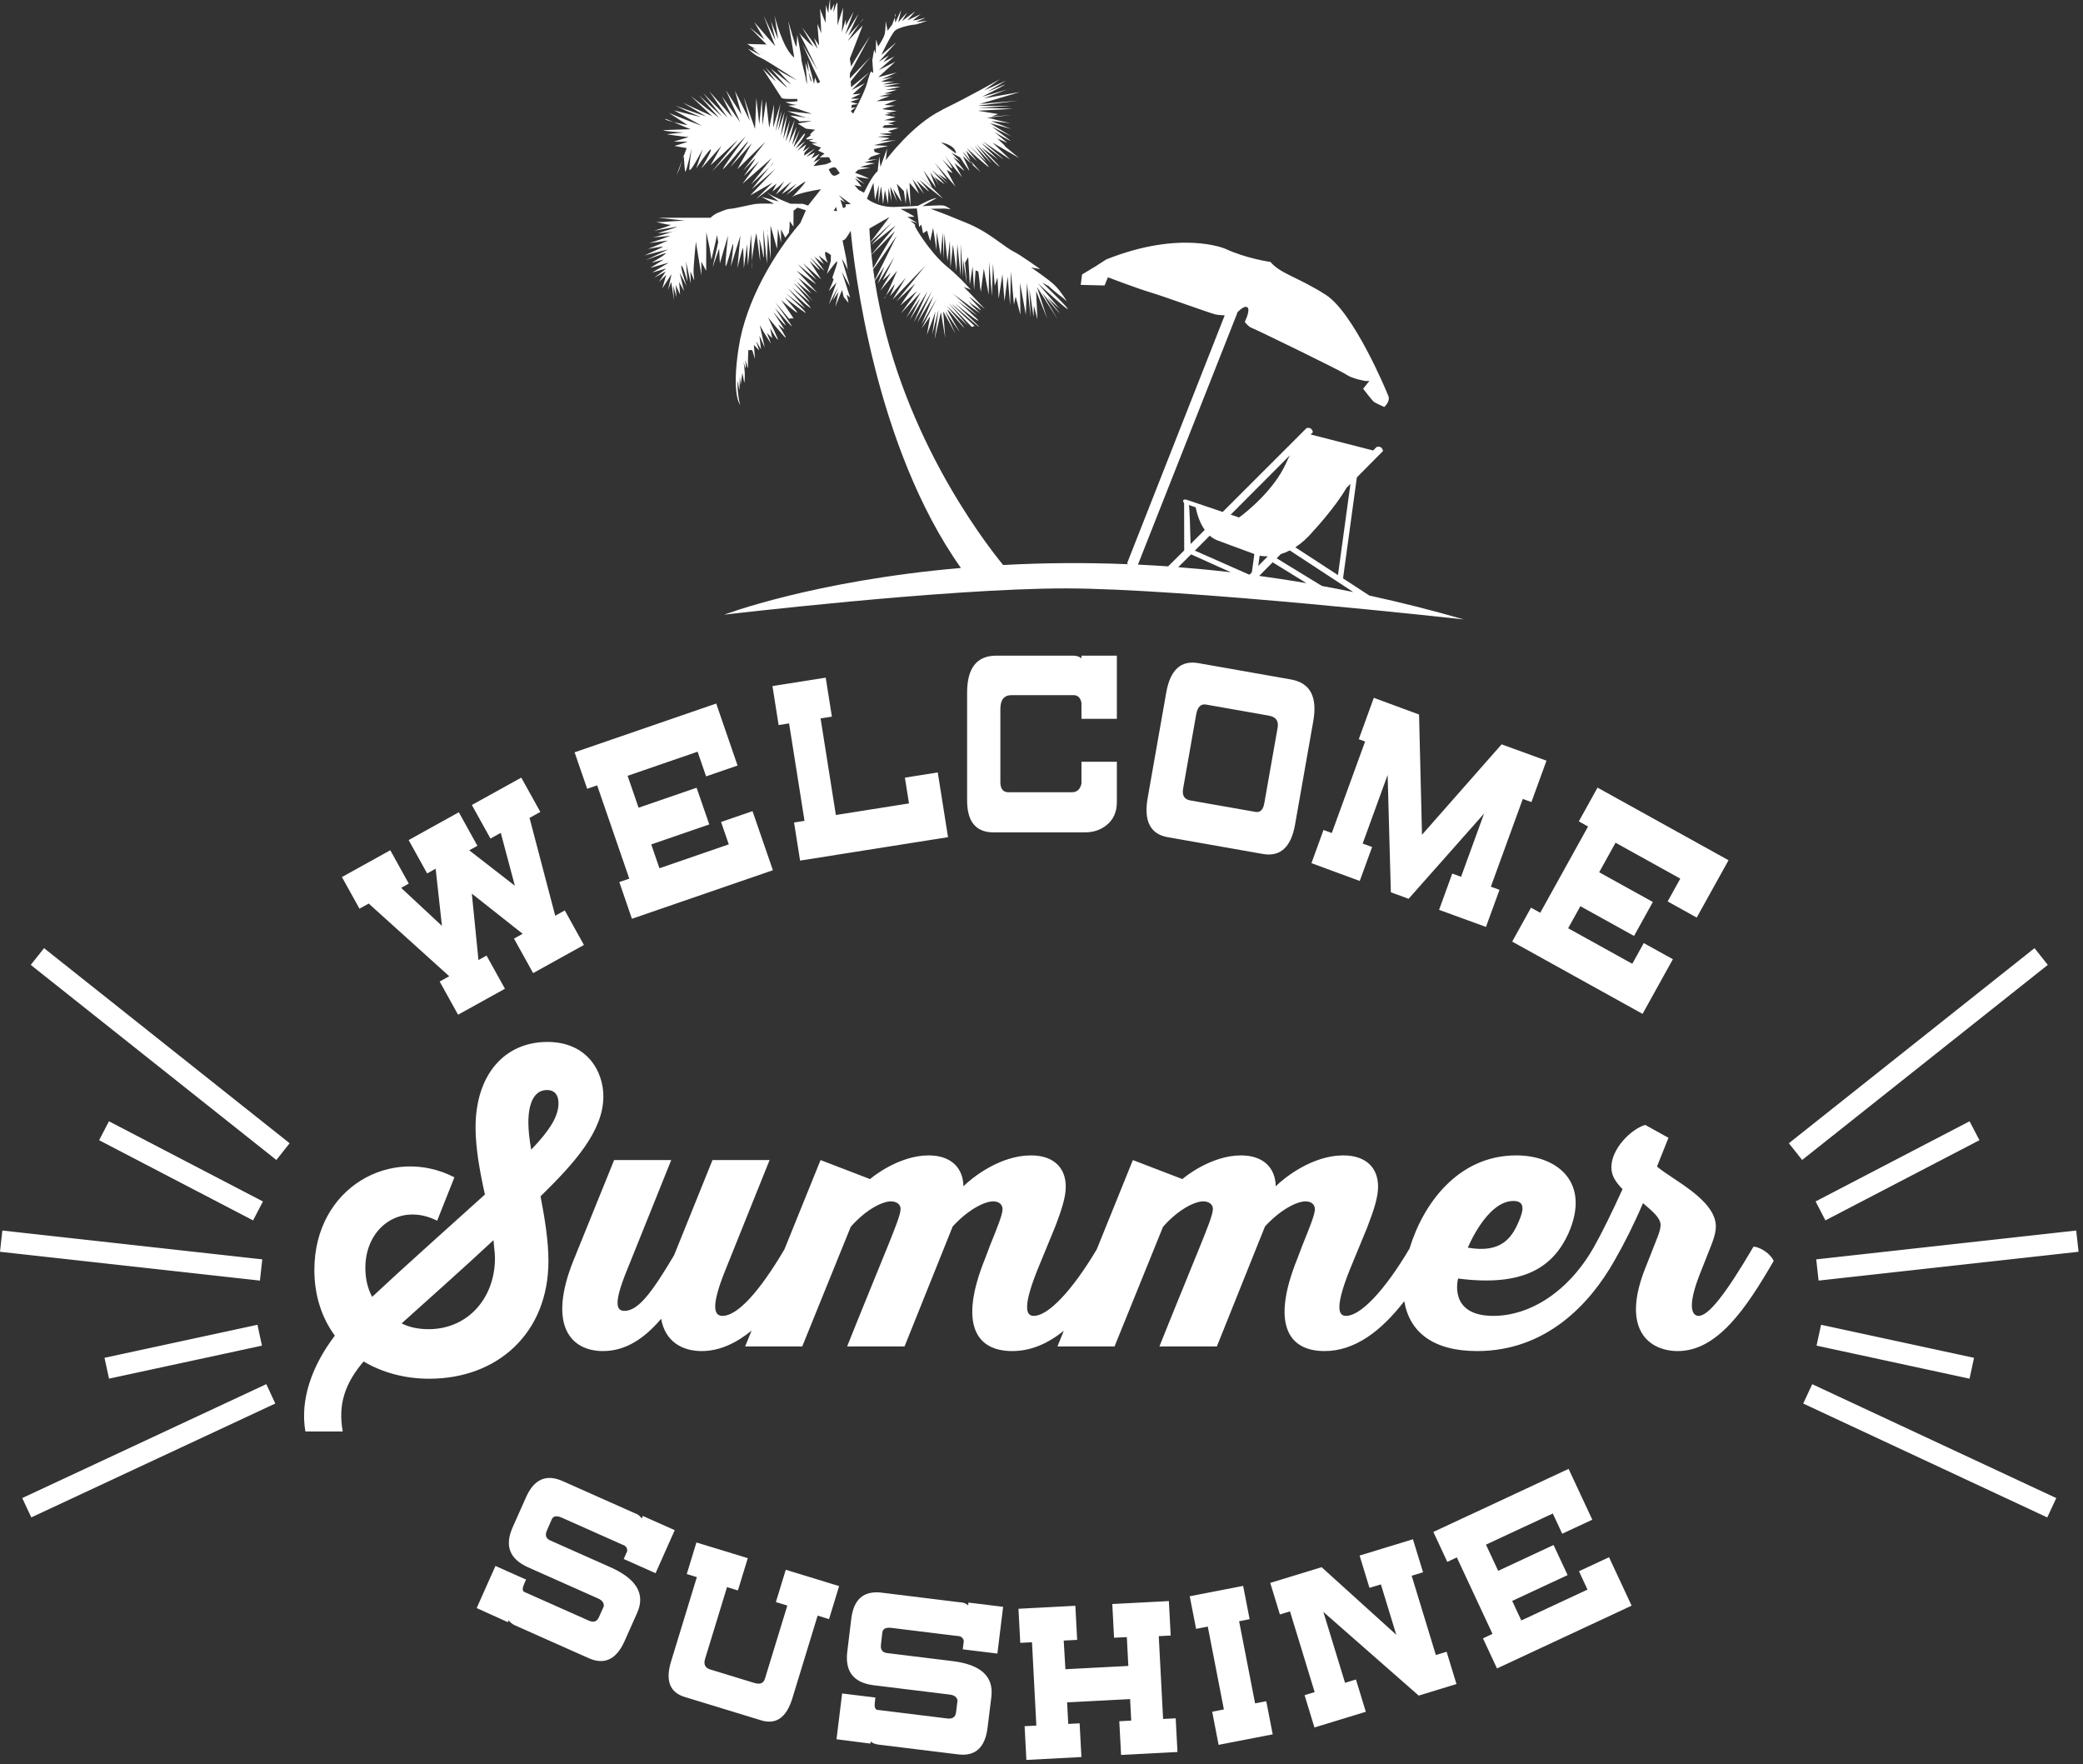 <?xml version="1.0" encoding="UTF-8" standalone="no"?>
<!DOCTYPE svg PUBLIC "-//W3C//DTD SVG 1.1//EN" "http://www.w3.org/Graphics/SVG/1.1/DTD/svg11.dtd">
<svg width="100%" height="100%" viewBox="0 0 281 238" version="1.1" xmlns="http://www.w3.org/2000/svg" xmlns:xlink="http://www.w3.org/1999/xlink" xml:space="preserve" xmlns:serif="http://www.serif.com/" style="fill-rule:evenodd;clip-rule:evenodd;stroke-linejoin:round;stroke-miterlimit:1.414;">
    <rect x="0" y="0" width="281" height="238" fill="#333333" stroke="none"/>
    <g transform="matrix(1,0,0,1,-523.11,-823.879)">
        <g transform="matrix(2,0,0,2,-32.042,-29.29)">
            <path d="M379.655,507.586C380.479,507.586 380.333,508.241 380.019,508.967C379.534,510.106 378.808,511.124 376.581,510.735C376.581,510.735 377.864,507.586 379.655,507.586ZM395.854,510.663C393.991,513.834 392.827,515.336 392.149,515.336C391.812,515.336 391.229,514.95 392.343,512.237L393.022,510.518C393.239,509.959 393.312,509.596 393.312,509.307C393.312,507.491 390.333,506.133 389.341,505.262L390.116,503.325L388.542,502.454C387.55,502.768 386.265,504.077 386.265,505.311C386.265,505.917 386.581,506.329 387.017,506.788C386.313,508.338 385.636,509.717 385.103,510.663L385.104,510.663C383.384,513.713 380.771,515.336 378.3,515.336C375.224,515.336 375.927,512.817 375.927,512.817C380.407,513.399 382.345,511.995 383.36,509.792C384.911,506.303 382.585,504.512 379.849,504.512C375.909,504.512 373.556,507.799 372.651,510.793C370.938,513.686 369.327,515.336 368.372,515.336C367.96,515.336 367.501,515.022 368.614,512.237L369.802,509.354C370.286,508.096 370.528,507.297 370.528,506.618C370.528,505.36 369.729,504.512 368.179,504.512C366.097,504.512 364.208,506.012 363.626,506.594C363.603,505.36 362.804,504.512 361.278,504.512C359.267,504.512 357.452,505.989 357.331,506.11L353.989,504.827L351.554,510.846C349.853,513.706 348.255,515.336 347.308,515.336C346.896,515.336 346.435,515.022 347.55,512.237L348.735,509.354C349.22,508.096 349.462,507.297 349.462,506.618C349.462,505.36 348.663,504.512 347.114,504.512C345.03,504.512 343.142,506.012 342.562,506.594C342.536,505.36 341.737,504.512 340.212,504.512C338.202,504.512 336.386,505.989 336.265,506.11L332.923,504.827L330.487,510.848C328.79,513.729 327.308,515.336 326.313,515.336C325.829,515.336 325.417,514.924 326.507,512.237L329.485,504.827L325.634,504.827L323.044,511.245C321.591,513.69 320.646,514.997 319.702,514.997C319.218,514.997 318.878,514.659 319.872,512.237L322.851,504.827L318.999,504.827L316.263,511.583C314.495,515.966 316.069,517.709 318.249,517.709C319.798,517.709 321.058,516.838 322.171,515.531C322.438,517.055 323.575,517.709 324.907,517.709C326.095,517.709 327.222,517.185 328.269,516.331L327.837,517.396L331.688,517.396L334.958,509.331C335.974,508.168 337.089,507.612 337.669,507.612C338.032,507.612 338.323,507.805 338.323,508.12C338.323,508.508 337.911,509.5 337.476,510.59C336.651,512.624 335.515,515.385 334.716,517.396L338.589,517.396L341.835,509.307C342.851,508.192 343.966,507.612 344.571,507.612C344.935,507.612 345.2,507.805 345.2,508.145C345.2,508.508 344.813,509.452 344.353,510.59L344.015,511.487C342.271,515.795 343.335,517.709 345.854,517.709C347.118,517.709 348.271,517.196 349.329,516.341L348.903,517.396L352.753,517.396L356.022,509.331C357.04,508.168 358.153,507.612 358.735,507.612C359.099,507.612 359.388,507.805 359.388,508.12C359.388,508.508 358.978,509.5 358.54,510.59C357.718,512.624 356.579,515.385 355.78,517.396L359.655,517.396L362.899,509.307C363.917,508.192 365.03,507.612 365.636,507.612C365.999,507.612 366.267,507.805 366.267,508.145C366.267,508.508 365.878,509.452 365.419,510.59L365.079,511.487C363.335,515.795 364.401,517.709 366.919,517.709C368.981,517.709 370.749,516.341 372.296,514.344C372.646,516.44 374.255,517.709 377.21,517.709C381.86,517.709 384.813,514.539 386.46,511.631L386.46,511.629C387.138,510.444 387.743,509.258 388.397,507.733C389.05,508.29 389.583,508.725 389.583,509.209C389.583,509.331 389.56,509.573 389.364,510.057L388.591,512.018C386.847,516.305 388.856,517.709 390.745,517.709C393.409,517.709 395.347,514.852 397.212,511.631C397.017,511.17 396.364,510.711 395.854,510.663ZM306.481,516.233C305.827,516.233 305.198,516.112 304.665,515.844C306.433,514.247 308.71,512.237 310.864,510.227C310.89,510.663 310.962,511.075 310.962,511.438C310.962,514.125 309.146,516.233 306.481,516.233ZM314.472,500.104C315.103,500.104 315.247,500.588 315.247,501C315.247,501.848 314.69,502.792 313.407,504.124C313.286,503.446 313.214,502.817 313.214,502.284C313.214,501.727 313.286,500.104 314.472,500.104ZM314.569,511.631C314.569,510.299 314.327,508.774 314.036,507.272C316.265,505.092 318.274,502.889 318.274,500.54C318.274,498.846 317.185,496.86 314.497,496.86C311.614,496.86 309.653,499.063 309.653,502.624C309.653,504.028 309.944,505.625 310.284,507.151C307.79,509.403 304.665,512.188 302.679,514.053C302.364,513.471 302.22,512.817 302.22,512.09C302.22,509.379 304.569,507.661 307.063,508.918L308.226,505.989C303.987,503.809 298.78,506.667 298.78,512.237C298.78,513.982 299.29,515.482 300.161,516.669C298.563,518.774 297.812,521.052 298.175,523.133L300.694,523.133C300.354,521.245 300.888,519.841 302.099,518.411C303.333,519.138 304.835,519.575 306.53,519.575C311.13,519.575 314.569,516.5 314.569,511.631ZM337.979,427.542C337.946,427.573 337.937,427.659 337.937,427.758C337.985,427.618 338.015,427.51 337.979,427.542ZM337.929,434.292C337.864,434.272 337.774,434.268 337.679,434.272C337.866,434.305 338.042,434.331 337.929,434.292ZM338.067,433.338L338.149,433.327L338.067,433.338ZM339.771,427.473L339.683,427.536L339.771,427.473ZM335.794,427.872C335.753,427.895 335.665,428.008 335.556,428.159C335.728,427.965 335.849,427.829 335.794,427.872ZM337.829,431.778L337.948,431.756L337.829,431.778ZM338.378,432.19L338.306,432.204L338.378,432.19ZM334.655,447.336L334.481,446.606L334.478,446.596L334.655,447.336ZM343.718,438.196L343.06,437.438L343.257,437.776L343.718,438.196ZM328.323,444.717L328.304,444.208C328.296,444.411 328.298,444.59 328.323,444.717ZM343.222,437.77L343.257,437.776L343.108,437.641L343.222,437.77ZM334.8,444.979L334.757,444.792C334.78,444.95 334.8,445.049 334.8,444.979ZM337.343,446.514C337.247,446.653 337.185,446.747 337.229,446.715C337.251,446.694 337.29,446.62 337.343,446.514ZM345.519,432.62C345.677,432.575 345.769,432.545 345.739,432.549C345.712,432.553 345.632,432.581 345.519,432.62ZM321.534,442.604L321.581,442.596C321.458,442.608 321.419,442.61 321.534,442.604ZM323.405,437.983L323.591,437.381L323.204,438.413L323.405,437.983ZM321.251,443.379L321.276,443.372L321.251,443.379ZM333.972,437.926C334.099,438.108 334.222,438.256 334.222,438.256C334.222,438.256 333.925,438.5 333.778,438.422C333.64,438.377 333.534,438.125 333.489,438.034L333.483,438C333.544,437.959 333.849,437.778 333.972,437.926ZM334.558,440.042L334.97,440.346L334.606,440.368L334.632,440.532L334.446,440.625L334.259,440.051L334.587,440.237L334.144,439.737L334.558,440.042ZM333.905,440.809L333.804,440.788L333.886,440.678L333.966,440.532L334.04,440.821L333.905,440.809ZM341.503,436.325C341.79,436.45 342.05,436.645 342.062,436.942C342.062,436.942 341.8,436.749 341.538,436.555C341.308,436.354 341.087,436.221 341.05,436.192C341.05,436.192 341.286,436.225 341.503,436.325ZM337.569,441.225L336.278,442.936C336.255,442.624 336.231,442.311 336.216,441.997L337.569,441.225ZM337.989,441.795L336.354,443.754C336.327,443.485 336.302,443.213 336.28,442.942L337.728,441.6L336.321,443.116L337.989,441.795ZM336.577,445.489C336.54,445.243 336.505,444.995 336.472,444.747C336.767,444.393 338.06,442.485 338.06,442.485L336.577,445.489ZM336.356,443.774L337.946,442.167C337.946,442.167 336.731,444.194 336.464,444.692C336.423,444.389 336.39,444.083 336.356,443.774ZM357.917,463.975L360.599,465.182C359.39,465.042 358.208,464.928 357.048,464.838L357.917,463.975ZM358.226,460.801C358.284,461.104 358.448,461.778 358.835,462.325L357.882,463.276C357.86,462.415 357.812,460.709 357.765,460.647L358.226,460.801ZM359.644,463.012C359.644,463.012 361.321,463.639 362.183,463.952L362.015,465.188L361.862,465.34L361.825,465.336L358.171,463.721L359.175,462.713C359.312,462.834 359.468,462.938 359.644,463.012ZM364.579,457.293C364.495,457.452 364.411,457.625 364.325,457.817C363.519,459.631 361.636,461.143 361.155,461.481L361.132,461.481L360.587,461.297L364.579,457.293ZM366.149,462.413C366.149,462.413 367.626,460.829 368.397,459.489L368.665,459.219L367.823,465.372L364.944,463.497C365.335,463.245 365.743,462.897 366.149,462.413ZM368.856,466.516C368.146,466.37 367.442,466.235 366.743,466.106L363.687,464.239L363.966,463.956C364.159,463.899 364.362,463.817 364.573,463.709L368.856,466.516ZM362.446,464.754L362.54,464.067C362.646,464.086 362.837,464.112 363.091,464.104L362.446,464.754ZM362.509,465.426L363.417,464.51L365.7,465.917C364.618,465.729 363.558,465.571 362.509,465.426ZM321.048,443.811L322.653,443.403L321.13,444.133C321.13,444.133 322.296,443.69 322.46,443.665C322.63,443.674 321.522,444.307 321.522,444.307L322.356,444.081L321.442,444.651L322.69,444.299L321.556,444.969L322.515,444.692L321.706,445.315L322.479,444.897L322.019,445.6L322.513,445.125L322.249,446.034L322.872,445.073L322.634,446.143L322.853,445.608C322.853,445.608 322.897,445.903 322.942,446.196C322.985,446.491 323.034,446.817 323.034,446.817L322.989,445.854L323.204,446.624L323.149,445.799L323.448,446.454L323.384,445.596L323.712,446.213L323.425,444.989L323.896,445.887C323.896,445.887 323.558,444.969 323.53,444.573C323.536,444.17 323.948,445.577 323.948,445.577L323.845,444.225L324.171,445.711L324.144,444.881L324.405,445.508L324.354,444.95C324.353,444.481 324.513,442.889 324.513,442.889L324.888,445.168L324.882,444.235L325.208,444.854L325.216,442.25L325.438,443.284C325.438,443.284 325.546,444.002 325.562,444.1L325.946,442.44L326.019,442.928L325.64,444.622L326.083,443.354L326.132,444.348L326.683,442.463C326.683,442.463 326.468,444.364 326.524,444.522C326.55,444.686 326.931,443.227 327.005,443.049C327.114,442.897 326.866,444.571 326.866,444.571L327.517,442.469L327.315,444.668C327.315,444.668 327.604,443.493 327.679,443.313C327.718,443.141 327.751,444.672 327.751,444.672L327.968,443.038L328.022,444.497L328.239,442.393L328.304,444.208C328.345,443.434 328.593,442.307 328.593,442.307L328.847,444.206C328.847,444.206 328.817,442.909 328.792,442.747C328.802,442.577 329.04,443.709 329.075,443.94C329.14,444.161 329.056,442.272 329.06,442.071C329.063,441.872 329.306,444.37 329.306,444.37C329.306,444.37 329.362,442.874 329.366,442.303C329.353,442.147 329.349,442.055 329.362,442.092C329.366,442.12 329.366,442.196 329.366,442.303C329.409,442.819 329.558,444.065 329.558,444.065L329.55,441.797L329.987,443.366L330.05,442.022L330.259,442.959L330.259,442.057L330.542,442.616L330.792,442.278C330.792,442.278 330.798,442.11 330.833,441.903C330.839,441.704 330.841,441.502 330.841,441.502L331.095,441.864L331.101,440.795L331.37,440.588L331.933,440.77L331.56,441.627C329.854,443.586 327.876,446.854 327.394,450.065C326.905,453.245 327.503,453.889 327.503,453.889C327.3,453.217 327.321,452.247 327.321,452.247L327.452,452.895L327.478,451.956L327.534,452.547L327.646,451.731L327.78,452.411C327.78,452.411 327.815,452.206 327.81,451.94C327.833,451.668 327.731,450.983 327.731,450.983C327.731,450.983 327.813,451.305 327.858,451.397C327.909,451.491 327.849,450.866 327.849,450.866C327.849,450.866 327.972,451.247 327.991,451.377C328.048,451.536 328.015,450.875 328.03,450.739C328.042,450.604 328.048,450.2 328.048,450.2L328.313,450.194L328.503,450.801L328.427,449.842L328.784,450.223C328.784,450.223 328.661,449.84 328.603,449.684L328.593,449.62L328.905,450.139L328.8,449.219L329.157,450.034L328.827,448.514L329.103,449.008L329.585,449.77L329.308,449.043L329.659,449.391L329.524,448.711C329.524,448.711 329.896,449.389 330.044,449.499C330.165,449.649 329.384,447.997 329.384,447.997C329.384,447.997 330.442,449.274 330.556,449.356C330.704,449.467 330.056,448.463 330.056,448.463L330.472,448.801C330.595,448.95 329.728,447.612 329.728,447.612C329.728,447.612 330.417,448.442 330.563,448.52C330.683,448.637 329.854,447.358 329.854,447.358C329.854,447.358 330.862,448.51 330.976,448.592C331.081,448.643 329.862,446.958 329.862,446.958L330.798,448.083C330.798,448.083 330.987,448.024 331.097,448.073C331.173,448.129 330.534,447.223 330.317,446.889L330.237,446.801C330.237,446.801 331.196,447.624 331.337,447.67C331.476,447.715 330.517,446.659 330.517,446.659C330.517,446.659 331.722,447.577 331.905,447.684C332.114,447.752 330.571,446.35 330.571,446.35L331.896,447.385L330.722,446.026C330.722,446.026 331.892,447.151 332.218,447.336C332.515,447.526 331.015,445.983 331.015,445.983C331.015,445.983 331.968,446.774 332.159,446.946C332.392,447.145 331.095,445.637 331.095,445.637C331.095,445.637 332.181,446.641 332.384,446.877C332.556,447.079 331.646,445.979 331.298,445.59C331.192,445.502 331.136,445.446 331.169,445.459L331.298,445.59C331.603,445.848 332.31,446.387 332.31,446.387L331.415,445.321L332.7,446.329L331.31,444.838L332.649,445.768L331.376,444.393L332.673,445.465L331.735,444.338L332.964,445.422L332.179,444.172C332.179,444.172 332.685,444.663 332.835,444.774C333.017,444.879 332.208,443.932 332.208,443.932C332.208,443.932 333.069,444.772 333.181,444.856L332.501,443.889L333.146,444.395L332.79,443.813L333.433,444.317L333.337,444.131C333.337,444.131 333.161,443.624 333.255,443.577C333.353,443.563 333.62,443.788 333.62,443.788L333.614,444.19L333.347,445.063C333.347,445.063 333.761,444.5 333.96,444.272C334.159,444.04 333.948,444.639 333.948,444.639L333.718,445.309L333.802,445.428C333.802,445.428 333.708,445.711 333.608,445.924C333.53,446.071 333.485,446.211 333.485,446.211L333.997,445.633L333.485,447.112L334.112,445.95L333.745,446.84L334.13,446.282L333.913,447.284L334.374,446.145L334.481,446.606L334.806,447.014C334.806,447.014 334.761,446.719 334.706,446.561L334.692,446.463L334.765,446.52L334.919,446.663L334.667,445.868L334.356,444.911L334.589,445.344L334.905,445.899L334.427,444.268L334.354,444.01L334.401,444.104C334.495,444.241 334.677,444.565 334.757,444.792C334.714,444.499 334.651,444 334.651,444L334.405,442.801C334.573,442.809 334.731,442.518 334.892,442.26L334.958,442.151C335.177,444.499 336.565,456.67 342.39,464.891C332.425,465.756 326.425,468.042 326.425,468.042C326.425,468.042 341.39,466.27 349.435,466.27C357.479,466.27 376.304,468.362 376.304,468.362C374.132,467.731 372.009,467.204 369.931,466.749L369.933,466.747L368.165,465.594L369.097,458.782L370.86,457.004C370.86,457.004 370.819,456.625 370.433,456.729L370.196,456.967L365.979,455.889L366.13,455.737C366.13,455.737 366.089,455.358 365.702,455.461L360.046,461.114L357.624,460.293C357.624,460.293 357.228,460.178 357.446,460.54L357.452,463.708L356.366,464.784C355.679,464.735 355.001,464.698 354.331,464.665L361.032,447.696L361.001,447.69C361.19,447.491 361.503,447.204 361.688,447.297C361.968,447.434 361.536,448.295 361.536,448.295C361.536,448.295 361.788,448.625 361.96,448.678C362.134,448.731 367.972,451.559 368.386,451.85C368.802,452.139 369.679,452.282 369.679,452.282L369.94,452.278L369.521,452.801C369.521,452.801 370.106,453.575 370.239,453.68C370.368,453.786 370.946,454.032 370.946,454.032C370.946,454.032 371.362,453.676 371.226,453.307C371.091,452.94 368.886,447.68 367.007,446.473C365.128,445.268 363.956,445.063 363.269,444.252C363.269,444.252 361.642,444.024 360.229,443.366C360.229,443.366 357.263,442.063 352.196,444.081L351.481,444.542L350.562,445.096L350.472,445.799L352.079,445.838L352.306,445.288C352.306,445.288 354.253,446.03 355.192,446.311C356.134,446.59 359.2,447.713 359.567,447.793C359.716,447.825 359.952,447.842 360.183,447.854L353.595,464.586L353.685,464.639C350.663,464.516 347.841,464.551 345.239,464.692C343.796,462.928 338.155,455.51 336.585,445.532L337.237,444.545L336.778,445.715L337.907,443.911L337.112,445.499L337.669,444.981L336.95,446.19L338.085,444.852C338.085,444.852 337.585,446.03 337.343,446.514C337.519,446.27 337.819,445.877 337.892,445.782C338.007,445.665 337.606,446.559 337.606,446.559C337.606,446.559 338.53,445.495 338.673,445.309C338.565,445.481 337.778,446.801 337.778,446.801L339.999,444.497L338.028,446.928L339.312,445.702L338.302,447.19L339.423,446.217L338.347,447.717L339.671,446.315L338.694,448.03L339.659,446.684L338.946,448.159L340.13,446.245L339.206,448.321L340.427,446.235L339.444,448.352L340.54,446.551L339.729,448.475L340.765,446.717L339.737,448.743L340.313,447.92L340.099,449.155C340.099,449.155 340.386,448.411 340.552,447.952C340.62,447.741 340.665,447.6 340.665,447.6L340.462,449.135L340.88,447.469L340.616,449.477L341.04,447.643L341.333,449.37L341.196,447.588L342.024,449.098L341.327,447.569L342.31,448.989C342.31,448.989 341.495,447.575 341.479,447.477C341.466,447.379 342.483,448.594 342.595,448.68C342.704,448.729 341.44,447.217 341.44,447.217L342.843,448.54L341.542,447.002L343.122,448.633L343.313,448.573C343.313,448.573 341.874,447.219 341.792,447.098C341.71,447.008 342.786,447.95 343.321,448.401C343.472,448.512 343.552,448.602 343.622,448.624C343.659,448.653 343.544,448.538 343.308,448.305C342.837,447.842 341.981,447.036 341.981,447.036C341.981,447.036 342.817,447.709 343.269,448.043C343.382,448.127 343.489,448.176 343.524,448.206C343.632,448.256 343.511,448.108 343.243,447.879C342.847,447.473 342.157,446.877 342.157,446.877L343.208,447.651L343.509,447.874L343.198,447.586L342.235,446.731C341.964,446.469 341.737,446.305 341.737,446.305L343.163,447.358L343.683,447.715L343.14,447.194L342.894,446.897L343.124,447.096C343.345,447.229 343.644,447.452 343.72,447.508C343.829,447.557 343.347,447.03 343.071,446.739L342.95,446.588L343.062,446.672L344.009,447.43L343.017,446.379L342.583,445.942L342.974,446.084L343.081,446.135L342.964,446.02C342.722,445.756 342.163,445.139 341.327,444.463C340.251,443.524 339.19,441.78 339.292,441.799C339.356,441.79 339.239,441.672 339.128,441.59L338.976,441.481C338.976,441.481 339.22,441.542 339.397,441.618C339.501,441.633 339.247,441.504 339.026,441.372C338.878,441.26 338.769,441.209 338.769,441.209C338.769,441.209 339.138,441.221 339.237,441.206C339.333,441.192 338.321,440.676 338.321,440.676L339.419,440.645L339.573,441.891L339.716,441.735L339.839,442.319L340.11,442.143L340.315,442.846L340.515,441.95L340.741,443.45L340.761,442.247L341.028,443.807L341.161,442.252L341.231,444.043L341.278,442.368L341.489,444.206L341.646,442.813L341.688,444.643L341.854,443.083L342.091,444.881L342.147,443.04L342.372,445.208L342.382,443.038L342.519,445.286L342.542,444.114L342.784,445.711L342.669,444.295L342.698,444.256L342.882,443.928L342.993,445.78L343.175,444.551L343.28,446.137L343.382,444.823L343.562,444.895C343.562,444.895 343.649,445.483 343.679,445.913C343.708,446.108 343.733,446.27 343.733,446.27L343.933,444.706L344.263,446.459L344.298,444.25L344.478,446.561L344.552,444.379L344.673,445.862L344.854,445.301L344.937,446.725L345.19,445.084L345.329,446.899L345.546,445.231L345.706,447.174L345.763,444.897L345.968,447.135L346.083,446.586L346.401,447.805L346.378,445.672L346.769,447.817L346.847,445.668L347.097,448.002L347.009,446.079L347.292,447.973L347.312,447.202L347.552,448.131L347.462,446.211L348.208,448.067L347.519,445.934L348.917,448.127L347.882,446.346C347.882,446.346 348.946,447.657 349.054,447.708L348.229,446.663L349.044,447.407L347.583,445.692C347.583,445.692 349.325,447.299 349.579,447.426C349.827,447.524 347.878,445.647 347.878,445.647C347.878,445.647 348.458,445.961 348.351,445.909C348.28,445.887 348.927,446.424 349.302,446.7C349.421,446.817 349.532,446.899 349.532,446.899C349.532,446.899 349.13,446.227 348.741,445.85C348.347,445.442 347.124,444.625 347.124,444.625L347.739,444.733C347.739,444.733 346.356,443.741 345.923,443.538C345.495,443.336 344.462,442.458 343.556,441.991C343.229,441.807 342.765,441.61 342.271,441.418C341.343,441.024 340.356,440.67 340.356,440.67C340.356,440.67 340.954,440.647 341.122,440.655C341.317,440.625 341.694,440.702 341.694,440.702C341.694,440.702 341.427,440.475 341.188,440.444C340.952,440.413 339.794,440.489 339.794,440.489L340.747,439.944C340.509,439.915 339.491,440.467 339.491,440.467C339.491,440.467 339.331,440.479 338.997,440.497L338.999,440.508L338.997,440.497C338.731,440.512 338.366,440.528 337.868,440.545C336.702,440.553 336.05,439.983 336.05,439.983L336.489,438.917L336.595,440.067L336.845,439.063L336.825,440.268C336.825,440.268 336.983,439.311 336.995,439.174C337.009,439.04 337.14,440.354 337.14,440.354L337.263,439.401L337.47,440.336L337.511,439.264L337.71,440.168L337.63,439.178L338.081,440.18L337.817,439.317C337.817,439.317 338.3,440.079 338.384,440.2L338.067,438.979L338.542,439.475L338.669,440.325L338.739,439.247L338.997,440.497L338.925,438.917L339.571,439.655L339.118,438.655L339.905,439.67L339.403,438.778C339.403,438.778 340.099,439.407 340.21,439.491C340.319,439.542 339.595,438.717 339.595,438.717C339.595,438.717 341.04,439.901 341.149,439.95C341.261,440.034 339.622,438.446 339.622,438.446L340.433,439.19L339.864,438.073L340.71,439.249L340.319,438.206L340.954,439.112L340.603,438.53L341.31,439.026L340.431,438.057L341.499,438.961L340.87,438.323L341.46,438.702L340.622,437.559L341.911,439.036L342.034,439.182L341.897,438.938L341.427,438.04C341.427,438.04 341.61,438.147 341.794,438.25C341.938,438.329 341.12,437.317 341.12,437.317C341.12,437.317 341.513,437.725 341.743,437.926L341.776,437.92C341.856,438.008 341.812,437.917 341.716,437.729C341.577,437.481 341.28,437.059 341.28,437.059L341.694,437.598L342.474,438.549L341.962,437.592C341.962,437.592 342.491,438.014 342.604,438.096C342.712,438.147 341.864,437.172 341.864,437.172L342.349,437.5L341.755,436.889L342.337,437.202C342.337,437.202 342.812,437.93 342.935,438.079C343.058,438.229 342.521,437.106 342.521,437.106L343.108,437.641C342.956,437.456 342.729,437.147 342.599,436.961C342.552,436.868 342.509,436.807 342.509,436.807L343.06,437.438L343.032,437.397L342.733,436.743C342.733,436.743 343.321,437.321 343.476,437.463C343.599,437.614 342.774,436.569 342.774,436.569C342.774,436.569 344.165,437.827 344.267,437.846C344.37,437.864 342.987,436.436 342.987,436.436L344.114,437.502L343.319,436.418L344.466,437.616L343.435,436.301C343.435,436.301 344.7,437.614 344.962,437.809C345.224,438 343.767,436.52 343.767,436.52C343.767,436.52 344.7,437.18 344.892,437.35C345.048,437.495 343.755,436.221 343.755,436.221C343.755,436.221 345.106,437.217 345.22,437.301C345.366,437.381 343.878,436.135 343.878,436.135L345.729,437.358L344.521,436.204L346.31,437.239C346.31,437.239 345.245,436.364 345.356,436.446C345.427,436.469 345.155,436.211 344.964,436.038L344.843,435.924L345.524,436.221L344.685,435.512C344.685,435.512 345.56,436.016 345.737,436.088C345.921,436.196 344.493,435.141 344.493,435.141L345.792,435.782L344.356,434.895L345.784,435.28L344.435,434.749L345.726,434.889C345.726,434.889 344.896,434.713 344.442,434.581L344.372,434.559C344.237,434.545 344.136,434.528 344.136,434.528L345.81,434.342L344.456,434.446L344.899,434.278L343.528,434.051L345.911,433.926L343.563,433.846L345.784,433.745L343.513,433.719L346.263,433.372L343.661,433.596L346.374,432.79L343.938,433.221C343.938,433.221 345.032,432.795 345.519,432.62C345.011,432.772 343.821,433.106 343.821,433.106C343.821,433.106 345.155,432.438 345.337,432.309C345.517,432.182 344.173,432.786 344.173,432.786L345.425,432.03L343.958,432.684L345.011,431.926C345.011,431.926 343.138,433.008 341.149,433.975L341.089,434.018C339.101,434.985 337.325,437.389 337.325,437.389L337.409,436.608L336.962,437.844L336.886,437.122L336.772,438.137C336.411,438.393 335.854,439.579 335.854,439.579L335.495,439.399L335.212,439.075L335.694,439.17L335.241,438.604L335.901,439.006L335.29,438.495C335.29,438.495 336.009,438.622 336.146,438.633C336.276,438.614 335.251,438.235 335.251,438.235L335.456,438.038C335.456,438.038 336.101,437.913 336.292,437.905C336.126,437.897 335.595,437.848 335.595,437.848C335.595,437.848 336.364,437.633 336.56,437.604C336.761,437.608 335.882,437.54 335.882,437.54C335.882,437.54 336.552,437.338 336.753,437.342C336.948,437.313 336.124,437.37 336.124,437.37L336.294,437.176C336.294,437.176 336.862,436.958 336.964,436.975C337.067,436.993 336.575,436.833 336.575,436.833L336.515,436.643L337.481,436.43L336.542,436.372C336.542,436.372 337.827,436.045 337.993,436.053C338.155,436.028 336.935,436.112 336.935,436.112C336.935,436.112 337.478,435.961 337.571,435.917C337.671,435.901 336.753,435.805 336.753,435.805L337.71,435.729L336.894,435.618L337.751,435.555L337.466,435.432L338.202,435.221C338.202,435.221 337.866,435.204 337.567,435.215C337.3,435.223 337.095,435.186 337.095,435.186L337.237,435.032L337.901,434.999L337.454,434.899C337.454,434.899 337.649,434.87 337.806,434.813C337.905,434.797 337.999,434.75 338.034,434.78C338.134,434.764 337.386,434.676 337.222,434.7C337.093,434.719 337.989,434.485 337.989,434.485L337.233,434.331C337.233,434.331 337.466,434.282 337.679,434.272C337.519,434.247 337.349,434.213 337.349,434.213L338.062,434.073C338.062,434.073 337.212,433.967 337.108,433.95C337.011,433.932 337.794,433.721 337.979,433.715C337.837,433.711 337.233,433.665 337.233,433.665C337.233,433.665 337.835,433.401 338.067,433.338C337.757,433.366 336.692,433.411 336.692,433.411C336.692,433.411 337.382,433.116 337.593,433.077C337.454,433.081 336.878,433.083 336.878,433.083C336.878,433.083 337.62,432.905 337.755,432.918C337.854,432.903 337.218,432.897 337.218,432.897L338.081,432.633L337.315,432.651L338.315,432.434C338.315,432.434 337.345,432.413 337.183,432.438C337.005,432.463 338.013,432.256 338.306,432.204C338.026,432.227 337.126,432.278 337.126,432.278C337.126,432.278 337.731,432.086 337.897,432.094C338.028,432.075 336.997,432.096 336.997,432.096C336.997,432.096 337.569,431.854 337.829,431.778C337.587,431.823 337.071,431.918 337.071,431.918L338.071,431.469L336.817,431.792L337.962,430.749L336.847,431.319L337.907,430.391L337.165,430.77L337.53,430.315L336.86,430.749L338.032,429.436L337.026,430.29C337.026,430.29 337.683,428.889 337.948,428.649C338.21,428.411 339.185,428.229 339.317,428.243C339.417,428.229 340.116,427.991 340.116,427.991L339.36,428.069C339.36,428.069 339.796,427.87 339.954,427.813C340.048,427.764 339.661,427.858 339.405,427.93C339.241,427.954 339.146,427.969 339.146,427.969C339.146,427.969 339.501,427.668 339.683,427.536C339.431,427.665 338.776,427.958 338.776,427.958L339.317,427.342L338.417,428.01L338.763,427.424L338.161,428.083L338.366,427.25L337.966,428.112C337.966,428.112 337.937,427.92 337.937,427.758C337.864,427.965 337.751,428.245 337.751,428.245L337.446,428.657L337.315,428.01C337.315,428.01 337.317,428.446 337.267,428.786C337.247,429.088 336.806,429.723 336.806,429.723L336.669,429.241L336.646,430.213L336.536,429.928L336.413,430.649L336.417,430.682L336.476,431.508L336.325,431.399C336.325,431.399 336.22,431.579 336.026,432.309C335.8,433.012 335.12,434.249 335.12,434.249L334.96,434.073L335.288,433.823L334.995,433.866L335.032,433.661L335.454,433.598L334.931,433.444L335.569,433.247L334.968,433.237L335.651,432.901L335.091,432.952L335.911,432.194L335.013,432.663L336.231,431.444L334.985,432.467L334.958,432.071C334.958,432.071 336.06,430.68 336.325,430.399C336.069,430.659 334.896,431.879 334.896,431.879L334.909,431.51L336.265,429.002C336.265,429.002 334.991,430.963 335.007,431.063C334.989,431.165 334.897,430.543 334.897,430.543L335.761,428.311L334.751,429.364C334.751,429.364 335.241,428.592 335.556,428.159C335.257,428.491 334.794,428.991 334.794,428.991L335.476,427.52L334.585,428.922L335.151,427.37L334.626,428.313L334.628,427.881L334.358,428.754L334.446,427.106C334.446,427.106 334.108,428.098 334.069,428.301C334.075,428.069 334.05,426.885 334.063,426.797C334.044,426.667 333.925,426.985 333.839,427.299C333.749,427.581 333.833,427.032 333.841,426.864C333.886,426.723 333.716,427.151 333.634,427.262C333.556,427.409 333.556,426.741 333.569,426.604C333.546,426.442 333.442,427.325 333.458,427.422C333.44,427.526 333.282,426.915 333.282,426.915L333.263,428.12C333.263,428.12 332.929,427.336 332.888,427.165C332.909,427.374 332.97,428.831 332.97,428.831L332.808,428.422L332.708,428.204L332.827,429.653L332.481,429.139L332.726,429.87L332.138,429.057L331.675,428.426C331.675,428.426 331.948,428.918 332.171,429.286C332.294,429.506 332.409,429.694 332.458,429.75C332.423,429.715 332.333,429.637 332.21,429.547C331.968,429.321 331.632,428.993 331.487,428.813C331.651,429.124 332.069,429.989 332.368,430.59C332.562,430.997 332.708,431.307 332.708,431.307L332.392,430.754L331.716,429.586L332.466,431.245L332.896,432.114L332.712,432.208L332.554,431.831L332.55,431.799L332.483,432.243C332.483,432.243 332.405,431.954 332.319,431.6C332.185,431.153 332.04,430.639 332.04,430.639C332.04,430.639 332.069,431.059 332.126,431.45C332.259,431.821 332.38,432.186 332.29,432.071C332.224,431.985 332.167,431.723 332.126,431.45C332.034,431.184 331.937,430.915 331.901,430.805C331.933,431.067 332.017,432.247 332.017,432.247C332.017,432.247 331.911,431.995 331.919,431.827C331.894,431.663 331.612,430.67 331.63,430.569C331.647,430.465 331.353,428.942 331.353,428.942C331.353,428.942 331.31,429.549 331.3,429.717C331.261,429.889 330.743,427.999 330.743,427.999L331.149,430.473C330.354,429.86 329.821,427.637 329.821,427.637L330.062,429.237L329.577,428.014C329.657,428.315 329.802,428.997 329.862,429.233L329.872,429.297L329.087,427.647L329.864,429.7L328.452,428.075L329.128,429.243L328.14,428.424L329.28,429.586L327.974,429.549L328.663,429.973C328.88,430.088 329.112,430.247 329.112,430.247L328.663,429.973C328.558,429.915 328.456,429.866 328.388,429.856C328.214,429.815 328.89,430.315 328.89,430.315C328.89,430.315 327.911,429.792 328.062,429.905C328.212,430.014 328.38,430.256 328.882,430.481C329.384,430.706 331.349,432.012 331.349,432.012C331.349,432.012 330.228,431.446 330.036,431.274C329.849,431.137 330.685,432.045 330.915,432.245C331.149,432.475 329.56,431.213 329.56,431.213C329.56,431.213 330.444,432.215 330.646,432.454C330.817,432.694 329.339,431.313 329.251,431.161C329.134,431.043 329.759,431.885 329.882,432.034C329.974,432.188 329.026,431.227 329.026,431.227C329.026,431.227 330.196,433.02 330.288,433.174C330.341,433.301 331.167,433.243 331.302,433.256C331.397,433.241 331.358,433.413 331.358,433.413C331.358,433.413 330.7,433.479 330.599,433.461C330.468,433.479 331.163,433.676 331.294,433.657C331.462,433.665 330.735,433.708 330.735,433.708L332.353,434.264L330.692,434.081C330.692,434.081 331.567,434.411 331.972,434.526C332.134,434.553 332.222,434.575 332.134,434.567L331.972,434.526C331.64,434.467 330.991,434.37 330.903,434.383C330.769,434.37 331.69,434.762 331.429,434.77C331.581,434.768 332.046,434.754 332.259,434.745C332.524,434.741 331.382,434.913 331.382,434.913L331.937,435.262L332.55,435.336C332.55,435.336 332.13,435.667 332.233,435.686C332.368,435.698 332.024,435.848 331.97,435.924C331.888,436.038 332.175,435.961 332.407,435.959C332.638,435.924 332.124,436.069 332.124,436.069C332.124,436.069 332.55,436.239 332.683,436.217C332.851,436.227 332.321,436.272 332.321,436.272C332.321,436.272 332.827,436.53 332.925,436.516C333.024,436.5 332.761,436.741 332.761,436.741L333.192,436.944L332.862,437.192C332.862,437.192 333.196,437.208 333.36,437.184L333.464,437.202C333.56,437.188 333.513,437.327 333.632,437.444C333.706,437.499 333.548,437.557 333.423,437.608L333.265,437.667L332.45,437.79C332.45,437.79 332.784,437.338 332.972,437.276C333.126,437.186 332.444,437.522 332.444,437.522L332.858,436.959L332.306,437.276L332.546,436.872L331.956,437.161L332.54,436.608L331.812,437.084L331.847,436.877C331.847,436.877 332.101,436.573 332.249,436.45L331.733,436.795L331.962,436.327L331.36,436.75L331.897,436.102L331.235,436.602C331.235,436.602 332.013,435.551 331.856,435.61L331.813,435.61L331.093,436.524L331.519,435.358L331.003,436.37L331.313,435.122L330.782,436.237L331.181,434.676L330.567,436.135L330.851,434.692L330.407,435.961C330.407,435.961 330.649,434.456 330.665,434.352C330.685,434.249 330.241,435.75 330.241,435.75C330.241,435.75 330.454,434.284 330.499,434.143C330.546,434.004 330.058,435.411 330.058,435.411L330.317,434.038L329.894,435.436L330.216,433.586L329.726,435.194L329.788,433.616L329.46,435.202L329.251,433.397L328.999,435.038C328.999,435.038 328.979,433.571 328.972,433.305C328.972,433.073 328.79,434.967 328.79,434.967L328.591,433.196L328.503,435.278L327.745,433.122L328.153,434.731L327.147,432.711L327.591,434.315L326.542,432.67L327.501,434.829L326.271,433.077L326.985,434.504L325.419,432.739L326.653,434.522L325.005,432.868L326.276,434.446L324.726,433.01L326.089,434.54L324.167,433.061L325.64,434.442C325.64,434.442 325.604,434.413 325.497,434.362C325.034,434.165 323.634,433.508 323.634,433.508L325.208,434.44L323.132,433.717C323.132,433.717 324.354,434.301 324.774,434.438C325.163,434.579 323.046,434.03 323.046,434.03L324.937,435.081C324.937,435.081 323.069,434.379 322.69,434.194C322.976,434.374 323.962,435.026 323.962,435.026C323.962,435.026 323.45,434.93 323.019,434.823C323.476,435.018 324.054,435.276 324.169,435.295C324.37,435.299 322.573,435.336 322.345,435.37C322.138,435.401 323.288,435.51 323.708,435.518C323.833,435.508 323.89,435.506 323.804,435.518L323.708,435.518C323.413,435.545 322.726,435.614 322.587,435.635C322.384,435.631 323.884,435.838 324.015,435.821C324.146,435.799 323.028,436.135 323.028,436.135C323.028,436.135 323.597,436.151 323.896,436.139C324.19,436.094 323.071,436.43 323.071,436.43L323.894,436.573L323.7,437.092C323.71,437.288 323.747,437.993 323.8,438.155C323.829,438.352 324.229,436.59 324.229,436.59C324.229,436.59 324.062,437.682 324.077,438.014C324.093,438.346 324.974,436.645 324.974,436.645L324.534,437.946C324.534,437.946 325.351,436.721 325.509,436.665C325.673,436.639 324.87,437.961 324.87,437.961L326.239,436.42L325.503,437.733L327.347,436.02L325.601,438.153L327.876,435.772C327.876,435.772 326.409,437.762 326.341,437.975C326.271,438.184 327.909,436.204 328.03,436.118C328.155,436.065 326.825,437.868 326.825,437.868L328.282,436.247L327.31,437.995L329.2,436.143L327.694,438.106C327.694,438.106 328.356,437.403 328.505,437.282C328.651,437.159 327.747,438.463 327.747,438.463L328.794,437.438L327.659,438.977L329.634,437.245L328.231,439.024C328.231,439.024 329.017,438.311 329.458,437.879C329.636,437.661 329.763,437.52 329.747,437.561C329.743,437.59 329.624,437.713 329.458,437.879C329.03,438.395 328.28,439.35 328.28,439.35L329.876,437.975L328.179,439.766L329.683,438.907L328.581,440.006L329.958,438.965L329.673,439.508C329.673,439.508 330.333,439.008 330.438,438.827C330.583,438.67 329.903,439.708 329.903,439.708L330.97,438.813L330.3,439.682C330.3,439.682 331.149,439.118 331.265,439C331.388,438.917 330.606,439.735 330.606,439.735C330.606,439.735 331.716,438.899 331.874,438.842C332.038,438.819 330.968,439.915 330.968,439.915C331.222,439.608 332.952,439.348 332.952,439.348L332.081,440.448L331.731,440.333L330.897,440.325C330.897,440.325 329.728,439.868 329.39,439.618C329.056,439.401 330.108,440.176 330.108,440.176L328.923,439.856L329.794,440.325C329.794,440.325 328.858,440.297 328.632,440.333C328.362,440.34 327.112,440.661 326.845,440.668C326.614,440.67 326.302,440.817 326.019,440.926C325.733,441.038 325.501,441.27 325.501,441.27L321.966,441.27L323.763,441.465C323.763,441.465 322.837,441.506 322.276,441.557C322.044,441.559 321.843,441.555 321.843,441.555C321.843,441.555 322.642,441.768 322.804,441.745C322.972,441.752 321.698,442.145 321.698,442.145C321.698,442.145 322.866,441.936 323.192,441.885C323.521,441.836 321.956,442.305 321.956,442.305C321.956,442.305 322.552,442.303 322.997,442.19C323.149,442.139 323.204,442.122 323.069,442.172L322.997,442.19C322.669,442.299 321.892,442.557 321.581,442.596C321.841,442.577 322.474,442.53 322.716,442.493C323.069,442.405 321.647,442.92 321.421,442.956C321.196,443.022 322.63,442.805 322.63,442.805C322.63,442.805 321.573,443.28 321.276,443.372C321.493,443.331 322.192,443.213 322.294,443.223C322.425,443.204 321.048,443.811 321.048,443.811ZM322.433,434.622C322.493,434.678 322.741,434.752 323.019,434.823C322.665,434.67 322.38,434.559 322.433,434.622ZM331.429,434.772L331.429,434.77L331.429,434.772ZM329.524,427.881L329.577,428.014C329.548,427.905 329.526,427.844 329.524,427.881ZM331.415,428.698L331.487,428.813L331.415,428.698ZM322.63,434.161L322.69,434.194L322.63,434.161ZM323.591,437.381L323.7,437.092L323.696,437.036L323.591,437.381ZM374.427,538.211L372.794,532.864L373.562,532.629L372.88,530.403L369.282,531.502L369.948,533.68L370.718,533.446L371.757,536.844L366.72,532.286L363.255,533.346L363.907,535.475L364.587,535.266L366.251,540.711L365.571,540.918L366.237,543.096L369.702,542.038L369.036,539.86L368.3,540.084L366.839,535.303L373.269,540.946L375.817,540.167L375.151,537.989L374.427,538.211ZM384.079,532.559L384.655,533.797L380.19,535.879L379.575,534.561L383.313,532.819L382.366,530.79L378.63,532.532L377.806,530.766L382.313,528.665L382.95,530.028L384.978,529.083L383.378,525.655L374.257,529.909L375.198,531.926L375.841,531.627L378.247,536.786L377.603,537.086L378.55,539.116L387.63,534.881L386.106,531.614L384.079,532.559ZM362.233,541.471L361.155,535.932L361.864,535.793L361.427,533.547L357.825,534.247L358.253,536.446L359.042,536.292L360.128,541.879L359.339,542.034L359.772,544.268L363.421,543.559L362.987,541.325L362.233,541.471ZM342.878,534.862C342.722,534.723 342.536,534.653 342.317,534.653L337.044,534.004C335.841,533.856 335.159,534.44 334.997,535.754L334.726,537.977C334.56,539.325 335.155,540.083 336.513,540.249L341.646,540.879C341.946,540.917 342.118,541.047 342.161,541.274L342.062,542.077C342.022,542.395 341.825,542.532 341.474,542.489L336.755,541.909C336.601,541.891 336.544,541.713 336.585,541.379L336.622,541.077L334.378,540.803L333.999,543.891L336.286,544.184L336.304,544.047C336.446,544.157 336.616,544.225 336.817,544.25L342.212,544.913C343.366,545.053 344.024,544.452 344.19,543.102L344.444,541.032C344.612,539.659 343.741,538.854 341.829,538.62L337.401,538.077C337.153,538.045 337.019,537.915 336.991,537.682C336.983,537.612 337.017,537.282 337.091,536.686C337.122,536.436 337.329,536.334 337.716,536.381L342.153,536.926C342.388,536.93 342.532,537.036 342.585,537.247L342.515,537.825L344.851,538.112L345.237,534.959L342.901,534.672L342.878,534.862ZM321.796,532.69L323.087,529.788L320.937,528.831L320.86,529.004C320.753,528.827 320.593,528.706 320.384,528.641L315.532,526.481C314.425,525.987 313.603,526.346 313.063,527.555L312.153,529.6C311.601,530.842 311.948,531.739 313.198,532.295L317.923,534.399C318.2,534.522 318.325,534.698 318.3,534.928L317.97,535.667C317.841,535.959 317.612,536.034 317.288,535.889L312.944,533.956C312.802,533.891 312.8,533.706 312.937,533.397L313.06,533.122L310.995,532.202L309.729,535.043L311.831,535.995L311.888,535.868C311.991,536.014 312.134,536.129 312.319,536.211L317.286,538.422C318.347,538.895 319.153,538.51 319.704,537.27L320.554,535.364C321.116,534.1 320.519,533.077 318.759,532.293L314.683,530.479C314.456,530.377 314.364,530.211 314.407,529.981C314.419,529.913 314.548,529.606 314.792,529.059C314.896,528.827 315.124,528.792 315.479,528.95L319.563,530.768C319.786,530.838 319.894,530.985 319.882,531.2L319.646,531.733L321.796,532.69ZM356.028,542.522L355.735,536.938L356.54,536.895L356.417,534.571L352.601,534.77L352.72,537.045L353.581,537L353.683,538.946L349.438,539.168L349.325,537.235L350.231,537.188L350.11,534.889L346.272,535.09L346.394,537.389L347.185,537.348L347.478,542.969L346.687,543.01L346.806,545.286L350.519,545.09L350.397,542.817L349.63,542.856L349.554,541.403L353.802,541.182L353.878,542.633L353.073,542.676L353.194,544.95L356.997,544.75L356.878,542.477L356.028,542.522ZM330.577,532.459L329.911,534.637L330.681,534.874L329.175,539.797C329.079,540.112 328.845,540.211 328.474,540.098L325.487,539.186C325.138,539.079 325.021,538.84 325.134,538.469L326.614,533.629L327.349,533.854L328.015,531.676L324.55,530.618L323.899,532.747L324.579,532.956L322.845,538.629C322.446,539.928 322.749,540.729 323.753,541.036L328.921,542.616C329.925,542.922 330.624,542.426 331.021,541.129L332.726,535.551L333.495,535.788L334.175,533.561L330.577,532.459ZM302.446,487.526L307.878,492.428L307.233,492.786L308.474,495.024L311.634,493.272L310.394,491.034L309.849,491.336L309.401,486.856L312.829,489.565L312.245,489.889L313.536,492.217L316.962,490.319L315.671,487.991L315.026,488.346L313.294,481.75L314.021,481.346L312.737,479.032L309.403,480.879L310.659,483.143L311.354,482.758L312.304,486.325L309.228,483.936L309.778,483.631L308.524,481.368L305.14,483.245L306.388,485.495L306.96,485.176L307.386,489.032L304.634,486.467L305.149,486.18L303.901,483.93L300.64,485.739L301.823,487.872L302.446,487.526ZM352.909,475.065L352.909,470.807L350.522,470.807L350.522,470.985C350.368,470.866 350.185,470.807 349.974,470.807L344.771,470.807C343.462,470.807 342.808,471.639 342.808,473.305L342.808,480.567C342.808,482.006 343.403,482.725 344.595,482.725L350.745,482.725C351.315,482.725 351.798,482.567 352.196,482.252C352.671,481.877 352.909,481.356 352.909,480.684L352.909,477.963L350.522,477.963L350.522,479.428C350.438,479.823 350.22,480.02 349.868,480.02L345.601,480.02C345.235,480.02 345.052,479.793 345.052,479.338L345.052,474.401C345.052,473.78 345.306,473.469 345.812,473.469L349.985,473.469C350.274,473.469 350.454,473.641 350.522,473.987L350.522,475.065L352.909,475.065ZM331.542,484.629L341.521,483.049L340.829,478.682L338.612,479.034L338.888,480.772L333.956,481.553L332.925,475.04L333.687,474.918L333.271,472.29L329.679,472.858L330.095,475.487L330.8,475.375L331.841,481.948L331.136,482.059L331.542,484.629ZM373.292,474.776L370.241,473.649L369.226,476.442L369.653,476.598L367.407,482.768L366.847,482.565L366.034,484.801L369.292,486.002L370.126,483.711L369.489,483.479L371.173,478.85L371.39,486.766L372.587,487.204L377.679,481.456L376.126,485.721L375.532,485.504L374.642,487.95L377.806,489.102L378.718,486.6L378.136,486.389L380.29,480.469L380.872,480.682L381.888,477.889L378.86,476.788L373.491,482.887L373.292,474.776ZM381.466,488.149L380.843,487.803L379.575,490.092L388.368,494.967L390.413,491.28L388.448,490.192L387.675,491.588L383.349,489.192L384.173,487.704L387.794,489.711L389.062,487.42L385.442,485.415L386.546,483.422L390.913,485.844L390.06,487.383L392.022,488.471L394.167,484.604L385.331,479.706L384.069,481.983L384.692,482.329L381.466,488.149ZM363.753,475.663L362.854,480.76C362.776,481.206 362.575,481.401 362.253,481.344L357.854,480.569C357.456,480.499 357.296,480.229 357.38,479.764L358.257,474.784C358.349,474.268 358.569,474.043 358.923,474.104L363.161,474.852C363.636,474.936 363.835,475.206 363.753,475.663ZM364.647,472.411L358.407,471.311C357.231,471.104 356.511,471.762 356.241,473.288L354.989,480.393C354.712,481.956 355.163,482.842 356.337,483.049L362.751,484.18C363.933,484.387 364.657,483.729 364.927,482.206L366.159,475.215C366.448,473.575 365.944,472.639 364.647,472.411ZM317.854,479.553L320.022,485.846L319.349,486.077L320.2,488.553L329.708,485.278L328.335,481.293L326.212,482.024L326.733,483.534L322.056,485.145L321.503,483.538L325.417,482.19L324.563,479.715L320.649,481.063L319.909,478.909L324.63,477.284L325.202,478.948L327.325,478.217L325.886,474.036L316.333,477.325L317.181,479.786L317.854,479.553ZM279.076,527.624L279.688,528.928L296.146,521.247L295.538,519.94L279.076,527.624ZM284.625,518.164L284.93,519.569L295.245,517.344L294.942,515.936L284.625,518.164ZM284.926,502.211L284.262,503.487L294.647,508.895L295.312,507.618L284.926,502.211ZM279.65,491.663L296.218,504.821L297.112,503.692L280.547,490.534L279.65,491.663ZM295.267,511.524L277.734,509.579L277.576,511.012L295.108,512.956L295.267,511.524ZM399.204,521.247L415.665,528.93L416.274,527.624L399.812,519.943L399.204,521.247ZM410.423,519.571L410.726,518.165L400.409,515.936L400.104,517.342L410.423,519.571ZM410.425,502.211L400.04,507.618L400.702,508.895L411.091,503.487L410.425,502.211ZM400.241,512.956L417.776,511.012L417.618,509.579L400.083,511.524L400.241,512.956ZM414.806,490.534L398.237,503.692L399.132,504.821L415.702,491.663L414.806,490.534Z" style="fill:white;fill-rule:nonzero;"/>
        </g>
    </g>
</svg>
